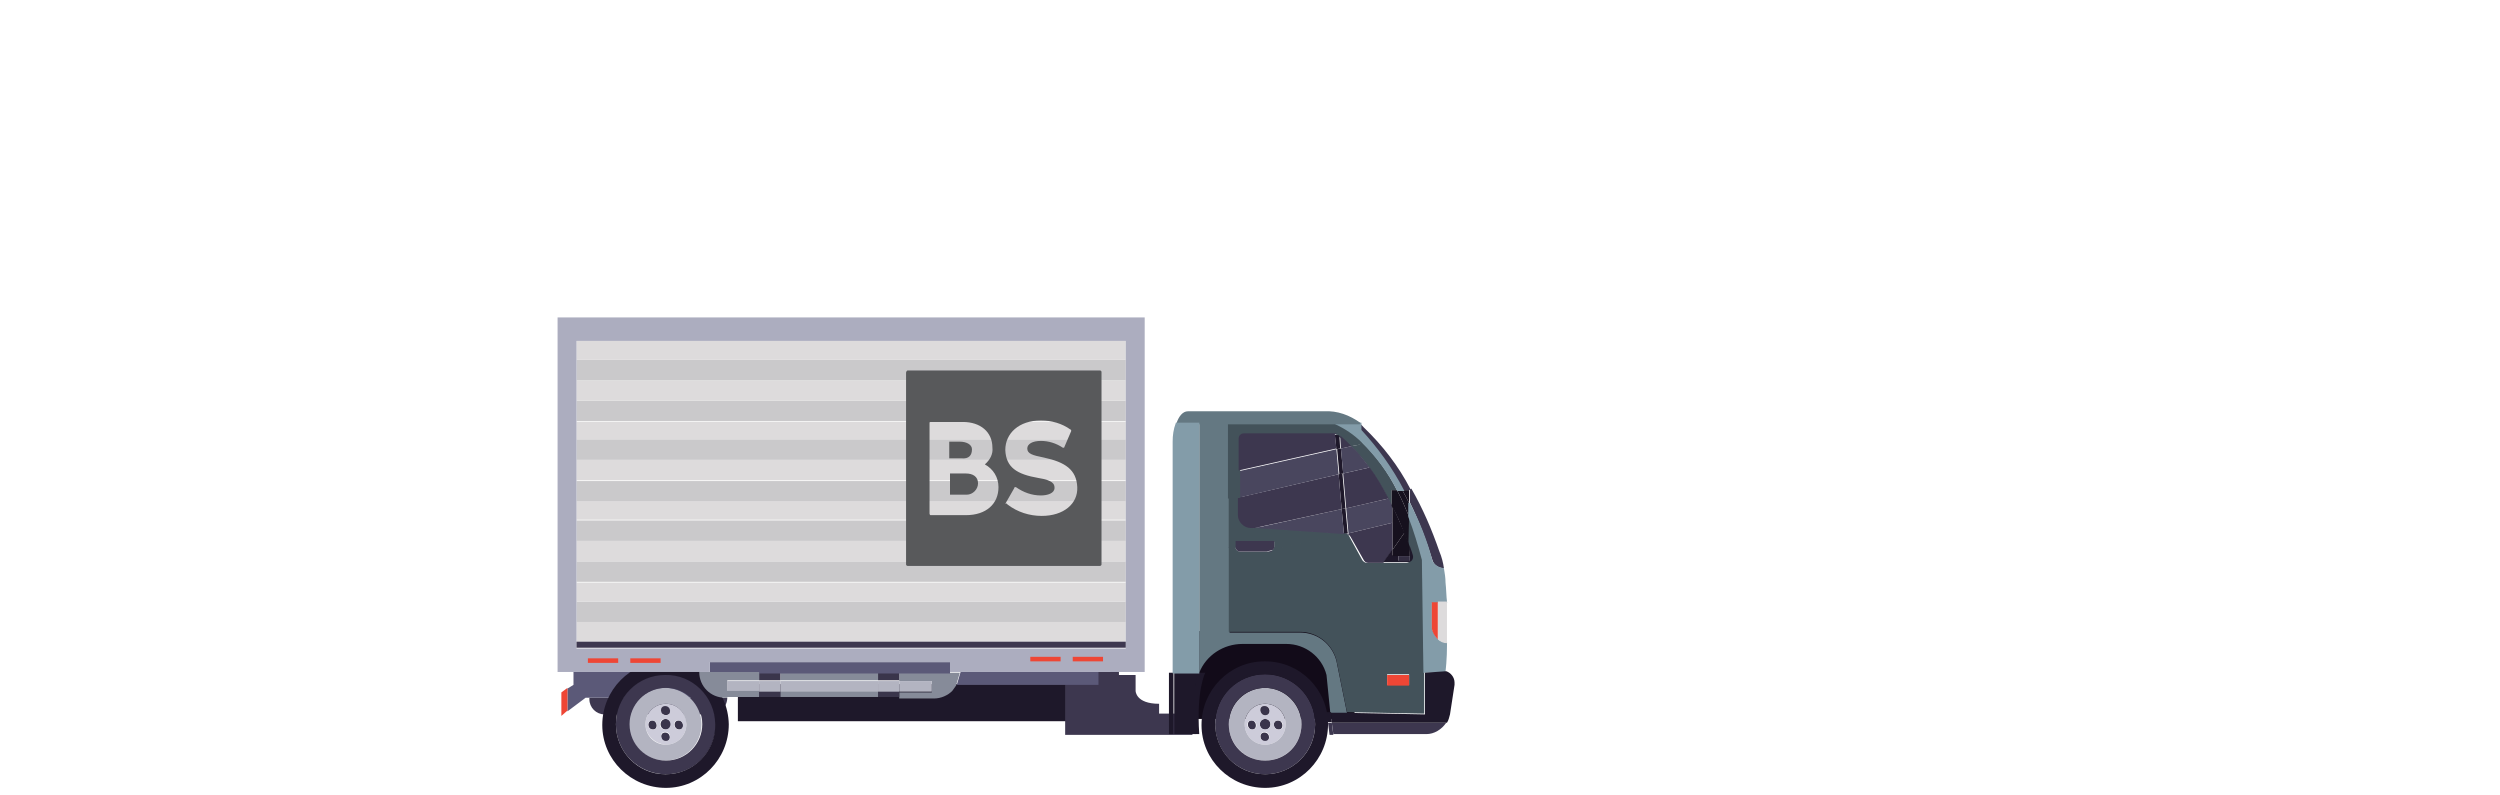 <?xml version="1.0" encoding="utf-8"?>
<!-- Generator: Adobe Illustrator 24.2.0, SVG Export Plug-In . SVG Version: 6.00 Build 0)  -->
<svg version="1.1" id="Layer_1" xmlns="http://www.w3.org/2000/svg" xmlns:xlink="http://www.w3.org/1999/xlink" x="0px" y="0px"
	 viewBox="0 0 330 105" style="enable-background:new 0 0 330 105;" xml:space="preserve">
<style type="text/css">
	.st0{fill-rule:evenodd;clip-rule:evenodd;fill:none;}
	.st1{fill:#3D374F;}
	.st2{fill:#5B5978;}
	.st3{fill:#EE4635;}
	.st4{fill:#3A354B;}
	.st5{fill:#CDCCDA;}
	.st6{fill:#B3B4C1;}
	.st7{fill:#1E182A;}
	.st8{fill:#120B19;}
	.st9{fill:#DDDBDC;}
	.st10{fill:#CAC9CB;}
	.st11{fill:#868B99;}
	.st12{fill:#ACADBF;}
	.st13{fill:#43525A;}
	.st14{fill:#49465E;}
	.st15{fill:#647882;}
	.st16{fill:#16111E;}
	.st17{fill:none;stroke:#43525A;stroke-width:0.22;stroke-miterlimit:2.61;}
	.st18{fill:#839CA9;}
	.st19{fill:none;stroke:#839CA9;stroke-width:0.22;stroke-miterlimit:2.61;}
	.st20{fill:#332E42;}
	.st21{fill:none;stroke:#647882;stroke-width:0.22;stroke-miterlimit:2.61;}
	.st22{fill-rule:evenodd;clip-rule:evenodd;fill:#58595B;}
</style>
<rect y="0" class="st0" width="330" height="105"/>
<g>
	<path class="st1" d="M96,92.1c0,1.2-1,2.2-2.2,2.2h-14c-1.1,0-2-0.9-2-2v-0.2L96,92.1z"/>
	<path class="st2" d="M92.3,88.7c0,1.9,1.5,3.4,3.4,3.4H77.3l-2.4,1.8v-3l0.8-0.5v-1.7L92.3,88.7z"/>
	<path class="st3" d="M74.1,94.5v-3.1l0.8-0.6v3L74.1,94.5z"/>
	<path class="st4" d="M89.6,95.1c0.7,0,0.8,1.2,0.1,1.2C88.9,96.3,88.8,95.1,89.6,95.1"/>
	<path class="st4" d="M87.8,96.7c0.8,0,0.8,1.2,0.1,1.2S87,96.7,87.8,96.7"/>
	<path class="st4" d="M87.2,95.6c0-0.4,0.3-0.7,0.7-0.7c0.4,0,0.7,0.3,0.7,0.7c0,0.4-0.3,0.7-0.7,0.7c0,0,0,0,0,0l0,0
		C87.5,96.3,87.2,96,87.2,95.6"/>
	<path class="st4" d="M87.9,94.4c-0.7,0-0.8-1.2-0.1-1.2C88.5,93.3,88.6,94.4,87.9,94.4"/>
	<path class="st4" d="M86.1,95.1c0.7,0,0.8,1.2,0.1,1.2C85.4,96.3,85.4,95.1,86.1,95.1"/>
	<path class="st5" d="M89.6,96.3c0.8,0,0.7-1.2-0.1-1.2S88.9,96.3,89.6,96.3 M87.9,97.8c0.8,0,0.7-1.2-0.1-1.2S87.1,97.8,87.9,97.8z
		 M87.9,94.4c0.8,0,0.7-1.2-0.1-1.2S87.1,94.4,87.9,94.4z M87.8,94.9c-0.4,0-0.7,0.3-0.7,0.7c0,0.4,0.3,0.7,0.7,0.7
		c0.4,0,0.7-0.3,0.7-0.7C88.5,95.2,88.2,94.9,87.8,94.9z M86.1,95.1c-0.8,0-0.7,1.2,0.1,1.2S86.8,95.1,86.1,95.1z M85.2,95.6
		c0-1.5,1.2-2.7,2.7-2.7c1.5,0,2.7,1.2,2.7,2.7c0,1.5-1.2,2.7-2.7,2.7c0,0,0,0,0,0l0,0C86.4,98.2,85.2,97,85.2,95.6L85.2,95.6z"/>
	<path class="st6" d="M87.9,92.9c-1.5,0-2.7,1.2-2.7,2.7c0,1.5,1.2,2.7,2.7,2.7c1.5,0,2.7-1.2,2.7-2.7c0,0,0,0,0,0l0,0
		C90.5,94.1,89.4,92.9,87.9,92.9L87.9,92.9 M83,95.6c0-2.7,2.2-4.8,4.8-4.8s4.8,2.2,4.8,4.8c0,2.7-2.2,4.8-4.8,4.8c0,0,0,0,0,0l0,0
		C85.2,100.4,83,98.2,83,95.6C83,95.6,83,95.6,83,95.6z"/>
	<path class="st1" d="M87.9,90.8c-2.7,0-4.8,2.2-4.8,4.8c0,2.7,2.2,4.8,4.8,4.8c2.7,0,4.8-2.2,4.8-4.8c0,0,0,0,0,0
		C92.7,92.9,90.5,90.8,87.9,90.8L87.9,90.8 M87.9,89c3.6,0,6.6,2.9,6.6,6.6c0,3.6-2.9,6.6-6.6,6.6c-3.6,0-6.6-2.9-6.6-6.6
		c0,0,0,0,0,0l0,0C81.3,91.9,84.2,89,87.9,89L87.9,89L87.9,89z"/>
	<path class="st7" d="M96.2,95.6c0,4.6-3.7,8.4-8.3,8.4c-4.6,0-8.4-3.7-8.4-8.3c0-4.6,3.7-8.4,8.3-8.4c0,0,0.1,0,0.1,0l0,0
		C92.4,87.3,96.1,91,96.2,95.6L96.2,95.6 M87.9,102.2c3.6,0,6.6-3,6.5-6.6c0-3.6-3-6.6-6.6-6.5c-3.6,0-6.5,2.9-6.5,6.5l0,0
		c0,3.6,2.9,6.6,6.5,6.6C87.8,102.2,87.8,102.2,87.9,102.2L87.9,102.2z"/>
	<rect x="156.7" y="83.3" class="st8" width="22.1" height="11.6"/>
	<path class="st4" d="M168.7,95.1c0.7,0,0.8,1.2,0.1,1.2C168,96.3,167.9,95.1,168.7,95.1"/>
	<path class="st4" d="M166.9,96.7c0.8,0,0.8,1.2,0.1,1.2S166.1,96.7,166.9,96.7"/>
	<path class="st4" d="M166.3,95.6c0-0.4,0.3-0.7,0.7-0.7c0.4,0,0.7,0.3,0.7,0.7c0,0.4-0.3,0.7-0.7,0.7l0,0l0,0
		C166.6,96.3,166.3,96,166.3,95.6"/>
	<path class="st4" d="M167,94.4c-0.7,0-0.8-1.2-0.1-1.2S167.8,94.4,167,94.4"/>
	<path class="st4" d="M165.2,95.1c0.7,0,0.8,1.2,0.1,1.2S164.5,95.1,165.2,95.1"/>
	<path class="st5" d="M168.8,96.3c0.8,0,0.7-1.2-0.1-1.2C167.9,95.1,168,96.3,168.8,96.3 M167,97.8c0.8,0,0.7-1.2-0.1-1.2
		C166.1,96.7,166.2,97.8,167,97.8z M167,94.4c0.8,0,0.7-1.2-0.1-1.2S166.3,94.4,167,94.4z M167,94.9c-0.4,0-0.7,0.3-0.7,0.7
		c0,0,0,0,0,0c0,0.4,0.3,0.7,0.7,0.7c0.4,0,0.7-0.3,0.7-0.7C167.7,95.2,167.4,94.9,167,94.9L167,94.9z M165.2,95.1
		c-0.8,0-0.7,1.2,0.1,1.2C166.1,96.3,166,95.1,165.2,95.1z M164.3,95.6c0-1.5,1.2-2.7,2.7-2.7s2.7,1.2,2.7,2.7
		c0,1.5-1.2,2.7-2.7,2.7l0,0C165.5,98.3,164.3,97.1,164.3,95.6C164.3,95.6,164.3,95.6,164.3,95.6L164.3,95.6z"/>
	<path class="st6" d="M167,92.9c-1.5,0-2.7,1.2-2.7,2.7c0,1.5,1.2,2.7,2.7,2.7c1.5,0,2.7-1.2,2.7-2.7c0,0,0,0,0,0
		C169.7,94.1,168.5,92.9,167,92.9C167,92.9,167,92.9,167,92.9L167,92.9 M162.2,95.6c0-2.7,2.2-4.8,4.8-4.8s4.8,2.2,4.8,4.8
		c0,2.7-2.2,4.8-4.8,4.8l0,0l0,0C164.3,100.4,162.2,98.2,162.2,95.6C162.2,95.6,162.2,95.6,162.2,95.6z"/>
	<path class="st1" d="M167,90.8c-2.7,0-4.8,2.1-4.8,4.8c0,2.7,2.1,4.8,4.8,4.8s4.8-2.1,4.8-4.8c0,0,0,0,0,0
		C171.8,92.9,169.6,90.8,167,90.8L167,90.8 M167,89c3.6,0,6.6,2.9,6.6,6.6c0,3.6-2.9,6.6-6.6,6.6c-3.6,0-6.6-2.9-6.6-6.6
		c0,0,0,0,0,0l0,0C160.4,91.9,163.3,89,167,89z"/>
	<path class="st7" d="M175.3,95.6c0,4.6-3.7,8.4-8.3,8.4c-4.6,0-8.4-3.7-8.4-8.3c0-4.6,3.7-8.4,8.3-8.4c0,0,0,0,0.1,0
		C171.6,87.3,175.3,91,175.3,95.6L175.3,95.6 M167,102.2c3.6,0,6.6-2.9,6.6-6.6S170.6,89,167,89c-3.6,0-6.6,2.9-6.6,6.5l0,0
		C160.4,99.2,163.3,102.2,167,102.2C166.9,102.2,167,102.2,167,102.2z"/>
	<rect x="97.4" y="90.3" class="st7" width="45.8" height="4.9"/>
	<path class="st1" d="M146.6,88.7v-2.3h1.1v2.7h2.2v2.1c0,0,0,1.7,3.1,1.7v1.3h4.4V97h-16.8v-8.3H146.6z"/>
	<rect x="76.1" y="55.7" class="st9" width="72.5" height="2.3"/>
	<rect x="76.1" y="52.9" class="st10" width="72.5" height="2.7"/>
	<rect x="76.1" y="50.2" class="st9" width="72.5" height="2.7"/>
	<rect x="76.1" y="47.5" class="st10" width="72.5" height="2.7"/>
	<rect x="76.1" y="45" class="st9" width="72.5" height="2.5"/>
	<path class="st2" d="M126.3,90.4l0.5-1.7H145v1.7H126.3z"/>
	<path class="st11" d="M123,89.9h-4.3v-1.1h6.7l0,0h1.3l-0.5,1.7l-0.5,0.7c-0.6,0.6-1.5,1-2.4,1h-4.6v-0.8h4.3V89.9z"/>
	<rect x="118.7" y="89.9" class="st6" width="4.3" height="1.4"/>
	<rect x="115.9" y="91.2" class="st4" width="2.8" height="0.8"/>
	<rect x="115.9" y="89.9" class="st6" width="2.8" height="1.4"/>
	<rect x="115.9" y="88.7" class="st4" width="2.8" height="1.1"/>
	<rect x="115.9" y="88.7" class="st2" width="2.8" height="0"/>
	<rect x="103" y="91.2" class="st11" width="12.9" height="0.8"/>
	<rect x="103" y="89.9" class="st6" width="12.9" height="1.4"/>
	<rect x="103" y="88.7" class="st11" width="12.9" height="1.1"/>
	<rect x="76.1" y="60.7" class="st9" width="72.5" height="2.7"/>
	<rect x="100.2" y="91.2" class="st4" width="2.8" height="0.8"/>
	<rect x="100.2" y="89.9" class="st6" width="2.8" height="1.4"/>
	<rect x="100.2" y="88.7" class="st4" width="2.8" height="1.1"/>
	<rect x="100.2" y="88.7" class="st2" width="2.8" height="0"/>
	<rect x="93.7" y="87.4" class="st2" width="31.7" height="1.5"/>
	<rect x="76.1" y="82.1" class="st9" width="72.5" height="2.6"/>
	<rect x="76.1" y="79.4" class="st10" width="72.5" height="2.7"/>
	<rect x="76.1" y="76.9" class="st9" width="72.5" height="2.5"/>
	<rect x="76.1" y="74.1" class="st10" width="72.5" height="2.7"/>
	<rect x="76.1" y="71.4" class="st9" width="72.5" height="2.7"/>
	<rect x="76.1" y="68.7" class="st10" width="72.5" height="2.7"/>
	<rect x="76.1" y="66.2" class="st9" width="72.5" height="2.4"/>
	<rect x="76.1" y="63.5" class="st10" width="72.5" height="2.7"/>
	<rect x="96" y="89.9" class="st6" width="4.2" height="1.4"/>
	<path class="st11" d="M96,92.1h-0.3c-1.9,0-3.4-1.5-3.4-3.4h1.4v0h6.5v1.1H96v1.4h4.2v0.8H96z"/>
	<rect x="76.1" y="58" class="st10" width="72.5" height="2.7"/>
	<path class="st12" d="M73.6,41.9v46.8h20.1v-1.3h31.7v1.3h16.2l0,0h9.5V41.9H73.6z M148.6,85.6H76.1V45h72.5V85.6z"/>
	<rect x="141.6" y="86.7" class="st3" width="4" height="0.6"/>
	<rect x="136" y="86.7" class="st3" width="4" height="0.6"/>
	<rect x="83.2" y="86.9" class="st3" width="4" height="0.6"/>
	<rect x="77.6" y="86.9" class="st3" width="4" height="0.6"/>
	<rect x="76.1" y="84.7" class="st1" width="72.5" height="0.8"/>
	<path class="st13" d="M179.7,58.3c1.9,1.8,3.5,4,4.7,6.4h-0.7v2.1c-0.2-0.3-0.3-0.7-0.5-1l0,0c-0.7-1.4-1.6-2.8-2.5-4.1
		c-0.7-1-1.5-1.9-2.4-2.8l1.1-0.2L179.7,58.3z"/>
	<path class="st14" d="M183.8,66.8V69l-5.8,1.4l-0.3-3.3l5.6-1.3l0,0L183.8,66.8"/>
	<path class="st1" d="M183.3,65.8l-5.6,1.3l-0.4-4.6l3.5-0.8C181.7,62.9,182.5,64.3,183.3,65.8"/>
	<path class="st1" d="M180,56.4c2.5,2.4,4.6,5.1,6.2,8.2l-0.2,0.1h-0.9c-1.6-2.8-3.5-5.5-5.7-7.9v-0.9l0,0
		C179.7,56,179.8,56.2,180,56.4"/>
	<path class="st15" d="M177.8,94.1L177.8,94.1h-2.2l-0.5-5c-0.6-2.4-2.8-4.1-5.3-4.1H164c-2.5,0-4.8,1.5-5.7,3.8l0,0V55.9h4v27.6
		h9.3c2.3,0,4.2,1.5,4.8,3.7L177.8,94.1z"/>
	<path class="st7" d="M177.4,70.5l-0.3-3.3l0.5-0.1l0.3,3.3L177.4,70.5z"/>
	<path class="st7" d="M177.9,70.3v0.1h-0.3l0,0h-0.2l0,0L177.9,70.3z"/>
	<path class="st16" d="M185.3,70.3c-0.4-1.1-0.9-2.3-1.6-3.5v-2.1h0.7c0.6,1.1,1.1,2.3,1.6,3.5v4C185.8,71.6,185.6,71,185.3,70.3"/>
	<path class="st13" d="M165.7,69.7l11.7,0.8l-9.3,2.1c0.1-0.1,0.2-0.3,0.2-0.4v-0.8h-5.1v0.8h-0.9v-6.4h0.8l0.6-0.1v2.3
		c0,0.9,0.7,1.7,1.7,1.7L165.7,69.7z"/>
	<path class="st17" d="M165.7,69.7l11.7,0.8l-9.3,2.1c0.1-0.1,0.2-0.3,0.2-0.4v-0.8h-5.1v0.8h-0.9v-6.4h0.8l0.6-0.1v2.3
		c0,0.9,0.7,1.7,1.7,1.7L165.7,69.7z"/>
	<path class="st13" d="M186,68.1c0.7,1.9,1.3,3.8,1.8,5.7l0.2,14.9v5.5l-10.2-0.2l0,0l-1.4-6.9c-0.6-2.2-2.6-3.7-4.8-3.7h-9.4V72.2
		h0.9c0,0.4,0.3,0.6,0.6,0.6h3.8c0.2,0,0.3-0.1,0.5-0.2l9.3-2.2h0l0,0h0.2l0,0c0.2,0,0.5,0.1,0.6,0.4l1.7,3.1
		c0.1,0.2,0.4,0.4,0.6,0.4h5.2c0.4,0,0.7-0.3,0.7-0.7c0-0.1,0-0.1,0-0.2c-0.1-0.3-0.3-0.7-0.4-1.2L186,68.1z M186,90.4v-1.4h-2.9
		v1.4H186z"/>
	<path class="st7" d="M177.2,62.5l0.4,4.6l-0.5,0.1l-0.4-4.6L177.2,62.5z"/>
	<path class="st1" d="M167.2,72.9l0.8-0.2c-0.1,0.1-0.3,0.2-0.5,0.2H167.2z"/>
	<path class="st16" d="M183.8,66.8c0.6,1.2,1.1,2.4,1.6,3.5l-1.6,2.3V66.8z"/>
	<path class="st16" d="M186,66.4v1.8c-0.5-1.2-1-2.4-1.6-3.5h0.7C185.4,65.2,185.7,65.8,186,66.4"/>
	<path class="st14" d="M177.1,67.2l0.3,3.3h0l-11.7-0.8L177.1,67.2z"/>
	<path class="st16" d="M185.1,64.7h0.9v1.7C185.7,65.8,185.4,65.2,185.1,64.7"/>
	<path class="st1" d="M189.1,74c-0.8-2.6-1.8-5.2-3-7.7v-1.7l0.2-0.1c1.5,2.6,2.7,5.4,3.7,8.3c0.3,0.7,0.5,1.5,0.6,2.2
		C189.9,75,189.3,74.6,189.1,74"/>
	<path class="st1" d="M177.4,70.5L177.4,70.5L177.4,70.5L177.4,70.5z"/>
	<path class="st18" d="M187.8,73.9c-0.5-1.9-1.1-3.9-1.8-5.7v-1.8c1.3,2.5,2.3,5,3,7.7c0.3,0.6,0.9,0.9,1.5,1
		c0.1,0.6,0.2,1.2,0.2,1.8c0.1,0.9,0.1,1.8,0.2,2.6h-2V83c0.2,0.5,0.4,1,0.8,1.4c0.3,0.3,0.8,0.5,1.2,0.5c0,2.2-0.2,3.7-0.2,3.7l0,0
		v0.1H188L187.8,73.9z"/>
	<path class="st19" d="M187.8,73.9c-0.5-1.9-1.1-3.9-1.8-5.7v-1.8c1.3,2.5,2.3,5,3,7.7c0.3,0.6,0.9,0.9,1.5,1
		c0.1,0.6,0.2,1.2,0.2,1.8c0.1,0.9,0.1,1.8,0.2,2.6h-2V83c0.2,0.5,0.4,1,0.8,1.4c0.3,0.3,0.8,0.5,1.2,0.5c0,2.2-0.2,3.7-0.2,3.7l0,0
		v0.1H188L187.8,73.9z"/>
	<path class="st1" d="M178.3,70.9c-0.1-0.2-0.3-0.4-0.6-0.4h0.3v-0.1l5.8-1.4v3.6l-1.2,1.7h-2c-0.3,0-0.5-0.2-0.6-0.4L178.3,70.9z"
		/>
	<path class="st1" d="M168.2,71.4v0.8c0,0.2-0.1,0.3-0.2,0.4l-0.8,0.2h-3.5c-0.4,0-0.6-0.3-0.6-0.6v-0.8H168.2z"/>
	<path class="st1" d="M176.7,62.6l0.4,4.6l-11.5,2.5h-0.5c-0.9,0-1.7-0.8-1.7-1.7v-2.3L176.7,62.6z"/>
	<path class="st14" d="M176.4,59.3l0.3,3.3l-13.2,3.1v-3.5L176.4,59.3z"/>
	<path class="st13" d="M176.8,57.3h-0.3c-0.1-0.1-0.3-0.1-0.4-0.1h-11.8c-0.4,0-0.7,0.3-0.7,0.7c0,0,0,0,0,0l0,0v7.7l-0.6,0.1h-0.8
		v-9.9h14c1.3,0.6,2.5,1.4,3.5,2.5l-0.3,0.3l-1.1,0.2c-0.5-0.5-1-0.9-1.6-1.3L176.8,57.3z"/>
	<path class="st17" d="M176.8,57.3h-0.3c-0.1-0.1-0.3-0.1-0.4-0.1h-11.8c-0.4,0-0.7,0.3-0.7,0.7c0,0,0,0,0,0l0,0v7.7l-0.6,0.1h-0.8
		v-9.9h14c1.3,0.6,2.5,1.4,3.5,2.5l-0.3,0.3l-1.1,0.2c-0.5-0.5-1-0.9-1.6-1.3L176.8,57.3z"/>
	<path class="st7" d="M177,59.2l0.3,3.3l-0.5,0.1l-0.3-3.3L177,59.2z"/>
	<path class="st14" d="M180.8,61.7l-3.5,0.8l-0.3-3.3l1.4-0.3C179.3,59.7,180,60.7,180.8,61.7"/>
	<path class="st7" d="M176.8,57.5l0.1,1.7l-0.5,0.1l-0.2-1.9h0.3L176.8,57.5"/>
	<path class="st1" d="M178.4,58.9l-1.4,0.3l-0.1-1.7C177.4,57.9,177.9,58.4,178.4,58.9"/>
	<path class="st1" d="M176.5,57.3h-0.3l0.2,1.9l-12.9,2.9v-4.2c0-0.4,0.3-0.7,0.7-0.7l0,0h11.8C176.3,57.2,176.4,57.2,176.5,57.3"/>
	<path class="st18" d="M184.5,64.7c-1.2-2.4-2.8-4.5-4.7-6.4c-1-1-2.2-1.8-3.5-2.4h3.3v0.9c2.2,2.4,4.1,5,5.6,7.9H184.5z"/>
	<path class="st19" d="M184.5,64.7c-1.2-2.4-2.8-4.5-4.7-6.4c-1-1-2.2-1.8-3.5-2.4h3.3v0.9c2.2,2.4,4.1,5,5.6,7.9H184.5z"/>
	<path class="st7" d="M184.6,74h1.5v-1.9c0.2,0.5,0.3,0.9,0.4,1.2c0.1,0.4-0.1,0.8-0.5,0.9c-0.1,0-0.1,0-0.2,0h-3.2l1.2-1.7v0.8h0.8
		L184.6,74z"/>
	<path class="st16" d="M184.6,73.4h-0.8v-0.8l1.6-2.3c0.3,0.7,0.5,1.3,0.7,1.9v1.2H184.6z"/>
	<rect x="184.6" y="73.4" class="st20" width="1.5" height="0.7"/>
	<path class="st1" d="M175.8,95.4l0.2,1.6h-0.5l-0.2-1.6H175.8z"/>
	<path class="st1" d="M175.8,95.4h15l0.1,0c-0.6,0.9-1.6,1.5-2.6,1.5h-12.3L175.8,95.4z"/>
	<path class="st7" d="M190.9,88.6c0.6,0.2,1.1,0.8,1.1,1.5v0.1c0,0.1,0,0.1,0,0.2l-0.6,3.9c-0.1,0.4-0.2,0.8-0.4,1.1l-0.1,0h-15.1
		l-0.1-1.3h2.2l10.2,0.2v-5.5L190.9,88.6L190.9,88.6z"/>
	<path class="st7" d="M175.7,94l0.1,1.3h-0.6l-0.2-1.3L175.7,94z"/>
	<rect x="154.3" y="88.8" class="st7" width="0.6" height="8.1"/>
	<path class="st7" d="M158.2,88.8v0.1c-0.3,0.7-0.4,1.5-0.4,2.3v5.7h-2.8v-8.1H158.2z"/>
	<path class="st7" d="M159.1,88.8c0,0-1.2,2.2-0.8,8.1h-0.6v-5.7c0-0.8,0.2-1.6,0.4-2.3c0,0,0-0.1,0-0.1H159.1z"/>
	<path class="st15" d="M179.5,55.9h-24.1c0.3-0.9,0.8-1.5,1.4-1.5l18,0C176.5,54.3,178.1,54.9,179.5,55.9z"/>
	<path class="st21" d="M179.5,55.9h-24.1c0.3-0.9,0.8-1.5,1.4-1.5l18,0C176.5,54.3,178.1,54.9,179.5,55.9z"/>
	<rect x="183.1" y="89.1" class="st3" width="2.9" height="1.4"/>
	<path class="st3" d="M189.8,79.4v5c-0.4-0.4-0.7-0.9-0.8-1.4v-3.5H189.8z"/>
	<path class="st9" d="M191,83v1.9c-0.5,0-0.9-0.2-1.2-0.5v-5h1.2C191,80.7,191,82,191,83"/>
	<path class="st18" d="M158.2,55.9v32.9h-3.3V58.3c0-0.8,0.1-1.6,0.4-2.4L158.2,55.9z"/>
	<path class="st19" d="M158.2,55.9v32.9h-3.3V58.3c0-0.8,0.1-1.6,0.4-2.4L158.2,55.9z"/>
	<path class="st22" d="M133,66.6c1.3,1,2.9,1.5,4.5,1.5c2.9,0,4.8-1.6,4.7-3.8c-0.1-2.3-1.6-3.3-4.4-3.9c-1.5-0.3-2.2-0.5-2.2-1.2
		c0-0.6,0.7-1,1.8-1c1,0,2,0.3,2.9,0.9c0,0,0.1,0,0.1,0c0,0,0.1,0,0.1-0.1l0.9-2.1c0-0.1,0-0.2-0.1-0.2c-1.1-0.8-2.5-1.2-3.9-1.2
		c-2.9,0-4.7,1.7-4.7,3.9c0.1,2.3,1.5,3.2,4.4,3.7c1.9,0.3,2.1,0.8,2.1,1.3c0,0.7-0.9,1-1.8,1c-1.2,0-2.3-0.4-3.3-1.1
		c0,0-0.1,0-0.1,0c-0.1,0-0.1,0-0.1,0.1l-1.2,2.1C132.9,66.4,132.9,66.5,133,66.6L133,66.6 M127.1,55.7h-4.2c-0.1,0-0.2,0-0.2,0.1
		v12c0,0.1,0.1,0.2,0.1,0.2c0,0,0,0,0,0h4.7c2.7,0,4.3-1.5,4.3-3.7c0-1.3-0.7-2.4-1.8-3c0.7-0.6,1.1-1.4,1-2.2
		C131,57,129.4,55.7,127.1,55.7L127.1,55.7z M126.9,60.5h-1.6v-2.2h1.4c0.9,0,1.6,0.4,1.6,1C128.3,60.1,127.9,60.6,126.9,60.5
		L126.9,60.5z M127.5,62.5c0.9,0,1.6,0.4,1.6,1.3c0,0.8-0.7,1.5-1.5,1.5c0,0,0,0,0,0h-0.2h-2v-2.8H127.5z M119.8,48.9h25.4
		c0.1,0,0.2,0.1,0.2,0.2v0l0,0v25.4c0,0.1-0.1,0.2-0.2,0.2l0,0h-25.4c-0.1,0-0.2-0.1-0.2-0.2c0,0,0,0,0,0l0,0V49.2
		C119.6,49.1,119.7,48.9,119.8,48.9C119.8,48.9,119.8,48.9,119.8,48.9L119.8,48.9z"/>
</g>
</svg>
